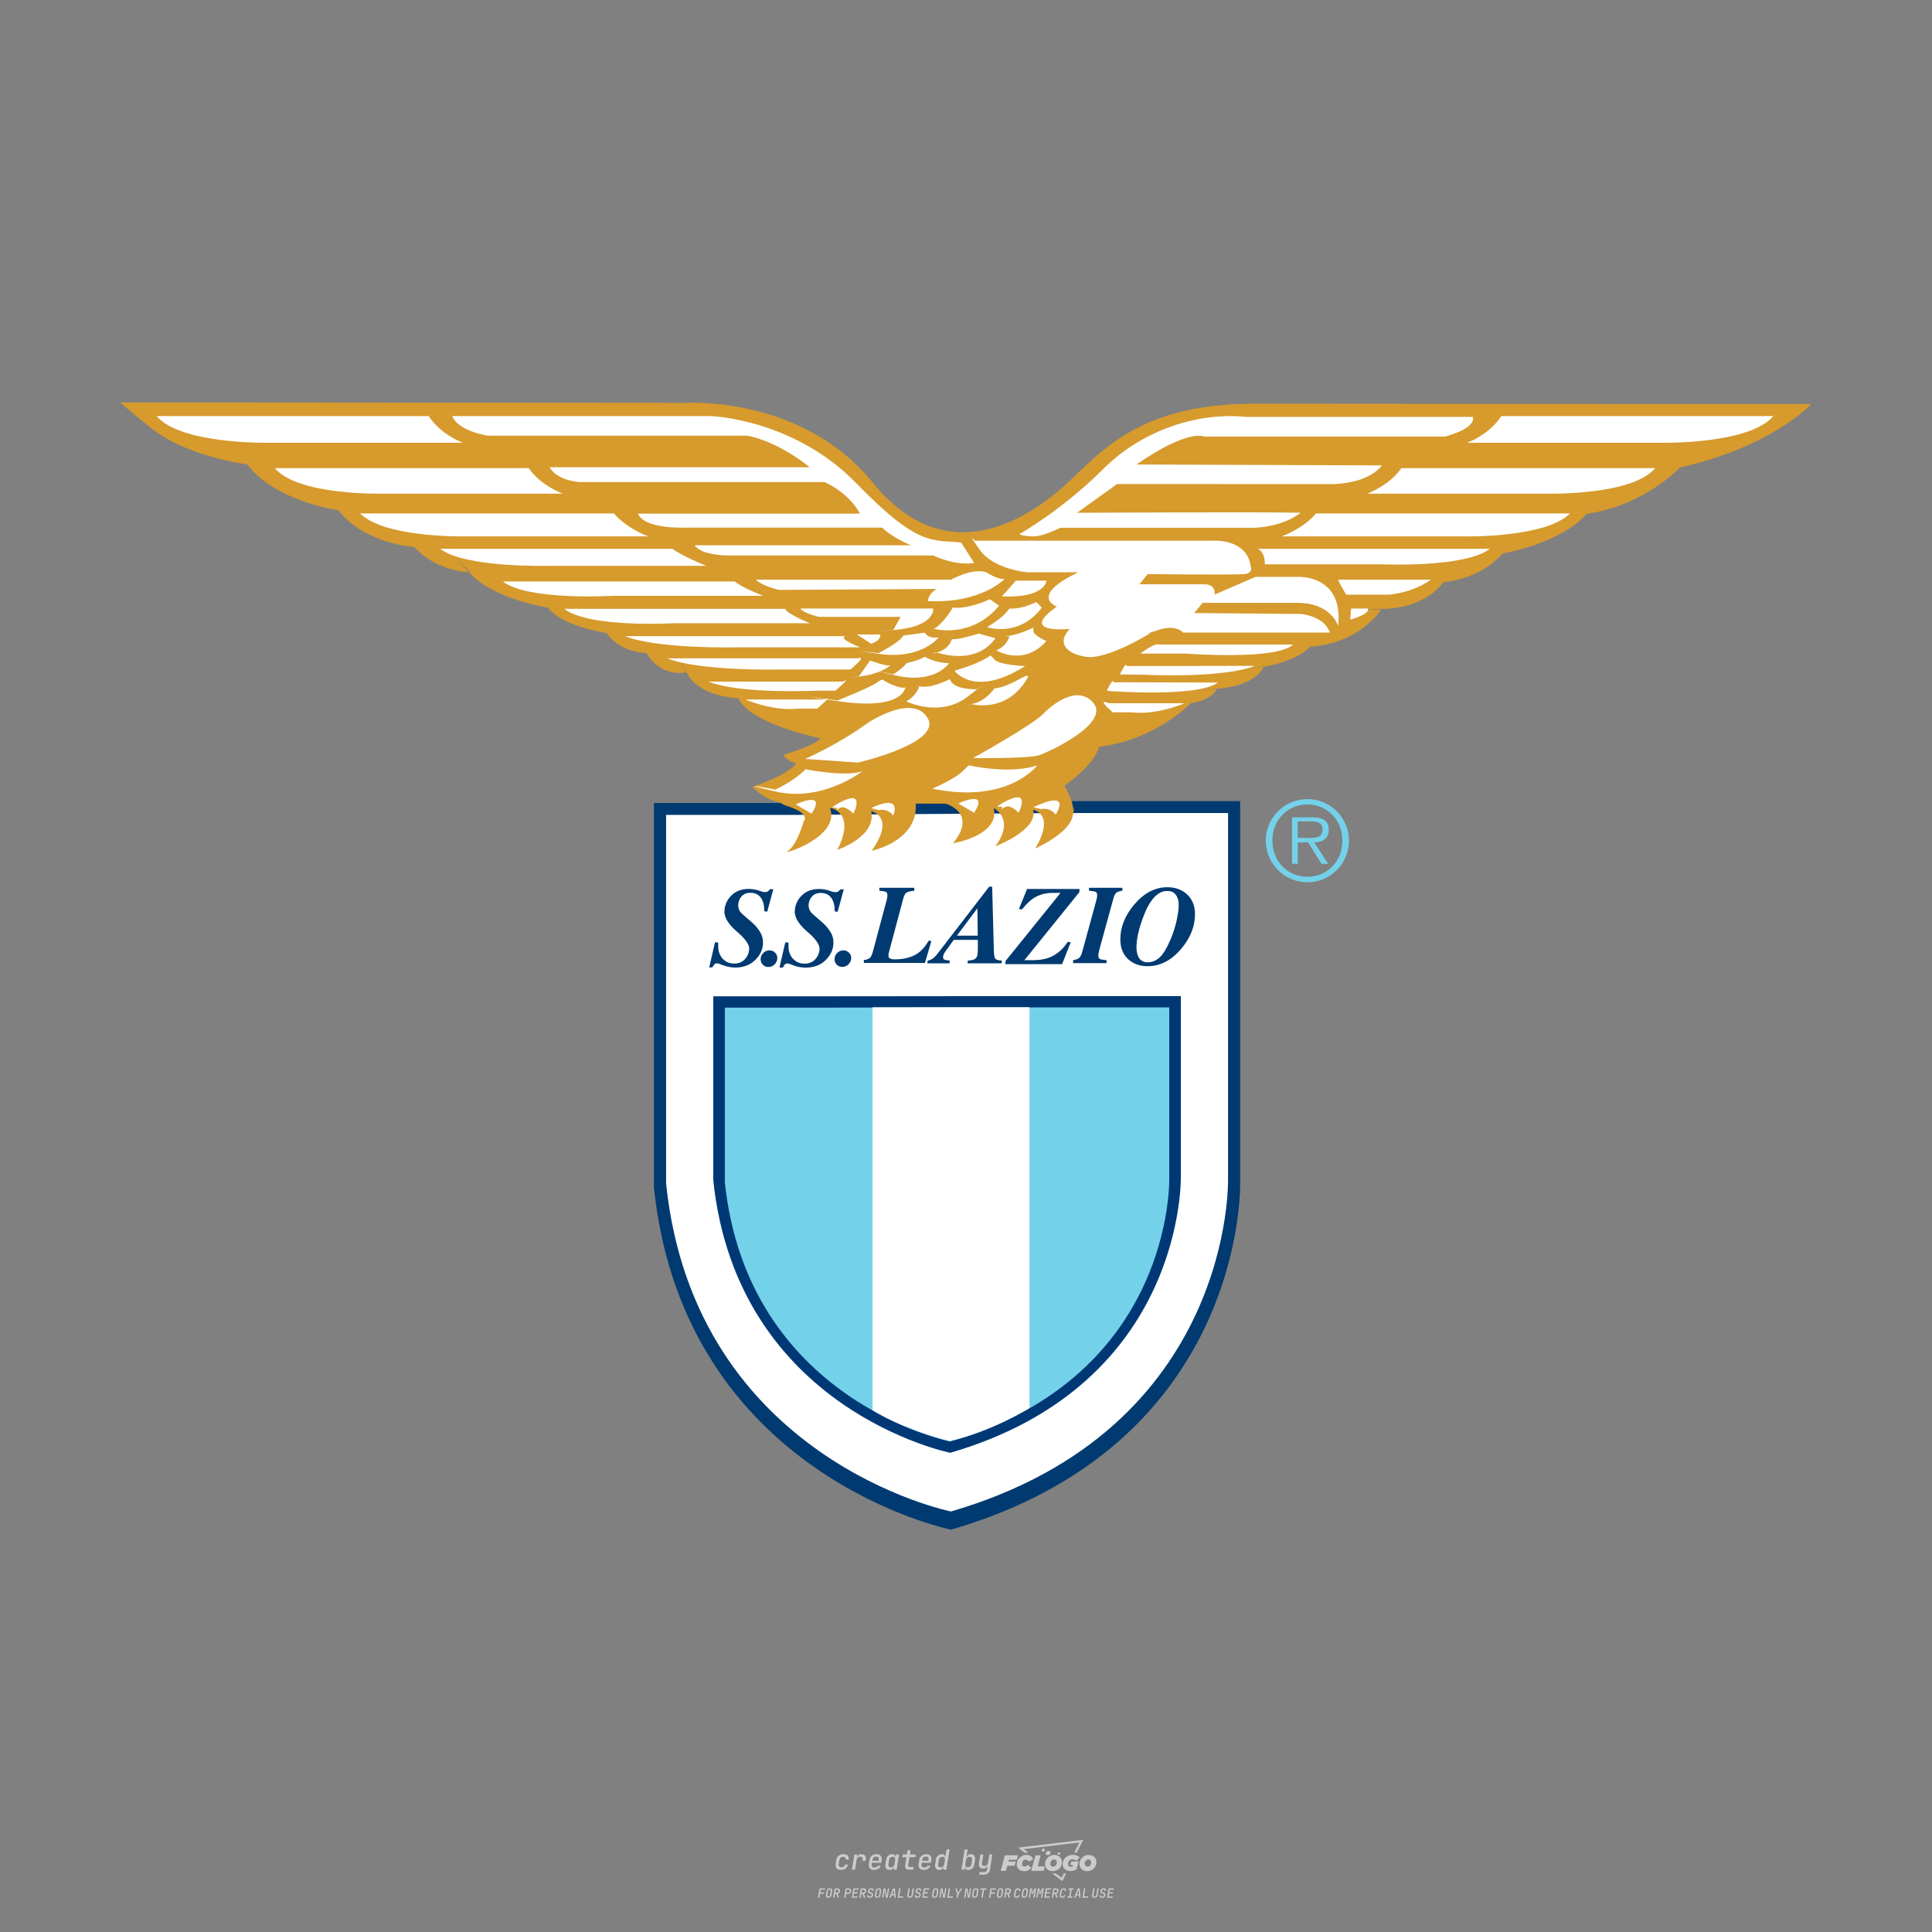 <?xml version="1.0" encoding="UTF-8"?>
<svg data-name="图层_1" xmlns="http://www.w3.org/2000/svg" version="1.1" viewBox="0 0 800 800">
  <rect x="0" y="0" width="800" height="800" fill="#808080" stroke="none"/>
  <!-- Created by @FCLOGO 2025-1-21 GMT+8 21:56:15 . https://fclogo.top/ -->
<!-- FOR PERSONAL USE ONLY NOT FOR COMMERCIAL USE -->
  <path d="M348.219,774.301c-.786,0-1.375-.217-1.768-.652-.393-.435-.528-1.03-.406-1.786l.252-1.648c.122-.755.45-1.35.984-1.785.534-.435,1.194-.652,1.98-.652.755,0,1.329.199,1.722.595.393.397.551.938.475,1.625h-1.236c.03-.359-.055-.637-.257-.836-.202-.198-.498-.297-.887-.297-.42,0-.763.117-1.03.349-.267.233-.435.563-.503.99l-.263,1.659c-.069.435-.006.769.189,1.002.195.233.502.349.921.349.389,0,.715-.099.979-.297.263-.198.436-.48.521-.847h1.236c-.137.687-.467,1.231-.99,1.631-.523.401-1.162.6-1.917.6ZM352.797,774.187l.996-6.294h1.19l-.195,1.19c.336-.87.973-1.304,1.911-1.304.671,0,1.169.208,1.493.624.324.416.429.986.315,1.71l-.069.423h-1.27l.057-.32c.069-.45.011-.795-.171-1.036-.183-.24-.477-.361-.881-.361-.405,0-.74.122-1.007.366-.267.245-.435.588-.503,1.03l-.63,3.971h-1.236ZM361.906,774.301c-.77,0-1.346-.223-1.728-.669s-.515-1.036-.401-1.768l.252-1.648c.084-.488.257-.915.521-1.282s.601-.651,1.013-.852c.412-.202.873-.304,1.385-.304.77,0,1.349.224,1.734.669.385.446.517,1.036.395,1.768l-.172,1.121h-3.845l-.092.526c-.153.954.217,1.431,1.11,1.431.717,0,1.175-.248,1.373-.744h1.225c-.168.534-.503.96-1.007,1.276-.504.317-1.091.475-1.763.475ZM361.231,770.216l-.046.286,2.655-.012.046-.286c.069-.466.013-.822-.166-1.07-.179-.248-.486-.372-.921-.372-.443,0-.795.126-1.059.378-.263.252-.433.611-.509,1.076ZM368.326,774.301c-.633,0-1.103-.212-1.408-.635s-.397-1.001-.274-1.734l.274-1.774c.115-.733.393-1.312.836-1.74.442-.427.98-.641,1.613-.641.465,0,.83.119,1.093.354.263.236.391.557.383.962h.023l.172-1.202h1.236l-.996,6.294h-1.225l.195-1.201h-.023c-.122.412-.351.734-.687.967s-.74.349-1.213.349ZM368.932,773.226c.389,0,.715-.119.978-.355.263-.236.429-.572.498-1.007l.252-1.648c.069-.427.01-.761-.177-1.002-.187-.24-.475-.36-.864-.36-.397,0-.725.118-.984.354-.26.236-.423.572-.492,1.007l-.252,1.648c-.069.443-.013.78.166,1.013.179.233.471.349.876.349ZM376.348,774.187c-.572,0-.994-.157-1.264-.469-.271-.312-.361-.751-.269-1.316l.538-3.387h-1.739l.171-1.122h1.74l.275-1.716h1.236l-.275,1.716h2.472l-.183,1.122h-2.461l-.538,3.387c-.076.442.099.664.526.664h1.717l-.172,1.121h-1.774ZM382.504,774.301c-.77,0-1.346-.223-1.728-.669s-.515-1.036-.401-1.768l.252-1.648c.084-.488.257-.915.521-1.282s.601-.651,1.013-.852c.412-.202.873-.304,1.385-.304.77,0,1.349.224,1.734.669.385.446.517,1.036.395,1.768l-.172,1.121h-3.845l-.092.526c-.153.954.217,1.431,1.11,1.431.717,0,1.175-.248,1.373-.744h1.225c-.168.534-.503.96-1.007,1.276-.504.317-1.091.475-1.763.475ZM381.829,770.216l-.046.286,2.655-.012.046-.286c.069-.466.013-.822-.166-1.07-.179-.248-.486-.372-.921-.372-.443,0-.795.126-1.059.378-.263.252-.433.611-.509,1.076ZM388.924,774.301c-.633,0-1.101-.212-1.402-.635-.301-.423-.395-1.001-.28-1.734l.274-1.774c.115-.733.393-1.312.836-1.74.442-.427.98-.641,1.613-.641.465,0,.83.119,1.093.354.263.236.391.557.383.962h.023l.206-1.465.298-1.796h1.236l-1.327,8.354h-1.225l.195-1.201h-.023c-.122.412-.351.734-.687.967s-.74.349-1.213.349ZM389.531,773.226c.389,0,.715-.119.978-.355.263-.236.429-.572.498-1.007l.252-1.648c.076-.427.019-.761-.172-1.002-.191-.24-.48-.36-.87-.36-.397,0-.725.118-.984.354-.26.236-.423.572-.492,1.007l-.252,1.648c-.076.443-.023.78.16,1.013s.477.349.881.349ZM401.017,774.301c-.473,0-.839-.116-1.099-.349-.26-.233-.385-.555-.378-.967h-.011l-.195,1.201h-1.224l1.327-8.354h1.236l-.286,1.796-.274,1.465h.046c.122-.412.353-.735.692-.967.34-.232.742-.349,1.208-.349.633,0,1.1.214,1.402.641.301.428.395,1.007.281,1.74l-.275,1.774c-.115.733-.395,1.31-.841,1.734-.446.423-.982.635-1.608.635ZM400.766,773.226c.397,0,.723-.116.979-.349.256-.233.422-.571.498-1.013l.252-1.648c.069-.435.011-.77-.171-1.007-.183-.236-.473-.354-.87-.354-.389,0-.715.12-.979.36s-.429.574-.498,1.002l-.252,1.648c-.069.435-.011.771.172,1.007.183.236.473.355.87.355ZM405.469,776.247l.172-1.064h1.934c.641,0,1.007-.302,1.099-.905l.103-.675.206-1.19h-.035c-.122.42-.347.744-.675.973-.328.229-.729.343-1.201.343-.626,0-1.093-.201-1.402-.601s-.41-.944-.303-1.631l.584-3.605h1.236l-.561,3.479c-.061.412,0,.732.183.961s.465.343.847.343c.389,0,.717-.122.984-.366.267-.244.431-.584.492-1.018l.538-3.399h1.236l-1.007,6.409c-.099.603-.37,1.078-.812,1.425-.443.347-1.0.521-1.671.521h-1.946ZM417.787,770.085h3.221l.537-1.855h-5.466l-1.708,6.442h2.147l.586-2.099h3.026l.439-1.708h-3.026l.244-.781ZM424.229,772.916c-.586,0-1.025-.39-1.025-1.123,0-.878.634-1.757,1.611-1.757.488,0,.878.244,1.025.781l1.952-.83c-.293-1.171-1.269-1.903-2.635-1.903-2.782,0-4.148,2.147-4.148,3.904s1.269,2.83,3.075,2.83c1.367,0,2.342-.586,2.977-1.415l-1.513-1.171c-.39.439-.83.683-1.318.683ZM430.915,768.231h-2.147l-1.757,6.442h5.124l.488-1.855h-2.928l1.22-4.587ZM439.748,771.013c0-1.659-1.318-2.928-3.221-2.928-2.196,0-3.807,1.806-3.807,3.807,0,1.659,1.318,2.928,3.221,2.928,2.196,0,3.807-1.806,3.807-3.807ZM434.917,771.696c0-.83.586-1.708,1.513-1.708.781,0,1.171.537,1.171,1.22,0,.83-.586,1.708-1.513,1.708-.781,0-1.171-.537-1.171-1.22ZM443.213,772.233h1.074l-.195.683c-.146.049-.342.098-.586.098-.683,0-1.269-.39-1.269-1.22,0-1.025.732-1.903,1.952-1.903.586,0,1.123.244,1.513.586l1.367-1.367c-.439-.537-1.513-1.074-2.733-1.074-2.587,0-4.295,1.757-4.295,3.855,0,2.05,1.611,2.879,3.221,2.879.927,0,1.855-.293,2.489-.683l.927-3.319h-3.123l-.342,1.464ZM450.777,768.084c-2.196,0-3.807,1.806-3.807,3.807,0,1.659,1.318,2.928,3.221,2.928,2.196,0,3.807-1.806,3.807-3.807,0-1.659-1.318-2.928-3.221-2.928ZM450.338,772.916c-.781,0-1.171-.537-1.171-1.22,0-.83.586-1.708,1.513-1.708.781,0,1.171.537,1.171,1.22,0,.83-.586,1.708-1.513,1.708ZM437.942,767.499c-.049.293.098.488.439.488s.537-.195.634-.488c.049-.244-.098-.488-.439-.488s-.586.244-.634.488ZM432.135,765.498c-.439,0-.732.244-.781.586s.098.586.537.586.732-.244.781-.586c.098-.342-.098-.586-.537-.586ZM433.013,767.303c-.098.537.146.878.83.878.634,0,1.074-.39,1.171-.878s-.146-.878-.83-.878c-.683,0-1.074.39-1.171.878ZM439.602,777.552l-2.44-1.806h-1.513l4.246,3.172,1.611-3.172h-.976l-.927,1.806ZM425.839,767.157l-2.001-1.464,23.132-2.782-2.147,4.246h1.025l2.684-5.319-26.988,3.221,2.782,2.099h1.513ZM338.719,785.785l.609-3.832h2.32l-.084.519h-1.764l-.184,1.145h1.627l-.084.525h-1.617l-.257,1.643h-.567ZM342.97,785.838c-.357,0-.623-.101-.798-.302-.175-.201-.234-.473-.178-.816l.268-1.701c.056-.343.203-.615.441-.816.238-.201.535-.302.892-.302s.623.1.798.299c.175.199.236.471.184.814l-.268,1.706c-.056.343-.204.615-.444.816-.24.201-.538.302-.895.302ZM343.049,785.334c.193,0,.348-.052.467-.158.119-.105.194-.257.226-.457l.268-1.701c.032-.199.005-.352-.079-.457-.084-.105-.222-.158-.415-.158s-.347.052-.465.158c-.117.105-.192.257-.223.457l-.268,1.701c-.032.2-.005.352.079.457s.22.158.409.158ZM344.996,785.785l.609-3.832h1.202c.238,0,.439.046.604.139.165.093.283.223.357.391s.091.366.052.593c-.038.259-.14.484-.304.675-.165.191-.366.321-.604.391l.535,1.643h-.619l-.478-1.575h-.541l-.247,1.575h-.567ZM345.888,783.707h.635c.189,0,.349-.056.48-.168.131-.112.211-.262.239-.451.032-.193,0-.345-.094-.459-.095-.114-.236-.171-.425-.171h-.635l-.2,1.249ZM349.545,785.785l.609-3.832h1.254c.371,0,.651.105.84.315.189.21.255.49.199.84-.038.234-.122.438-.249.611s-.29.307-.488.402c-.198.095-.419.142-.664.142h-.693l-.241,1.522h-.567ZM350.432,783.754h.693c.192,0,.357-.059.493-.176.136-.117.22-.274.252-.47s-.002-.352-.1-.47-.245-.176-.441-.176h-.688l-.21,1.291ZM352.747,785.785l.609-3.832h2.252l-.079.504h-1.695l-.173,1.087h1.512l-.079.499h-1.512l-.194,1.239h1.69l-.079.504h-2.252ZM355.843,785.785l.609-3.832h1.202c.238,0,.439.046.604.139.165.093.283.223.357.391s.091.366.052.593c-.038.259-.14.484-.304.675-.165.191-.366.321-.604.391l.535,1.643h-.619l-.478-1.575h-.541l-.247,1.575h-.567ZM356.736,783.707h.635c.189,0,.349-.056.48-.168.131-.112.211-.262.239-.451.032-.193,0-.345-.094-.459-.095-.114-.236-.171-.425-.171h-.635l-.2,1.249ZM360.132,785.838c-.385,0-.674-.095-.866-.286-.192-.191-.264-.451-.215-.779h.567c-.028.175.011.312.116.412.105.1.266.149.483.149.203,0,.37-.049.501-.147.131-.098.211-.233.239-.404.021-.15.001-.279-.06-.386-.061-.107-.158-.181-.291-.223l-.457-.136c-.266-.08-.462-.217-.588-.409-.126-.192-.17-.42-.131-.682.035-.21.112-.394.231-.551s.273-.28.462-.367.402-.131.64-.131c.35,0,.616.095.798.286.182.191.248.444.2.759h-.567c.028-.168-.003-.3-.092-.396-.089-.096-.23-.144-.422-.144-.189,0-.343.045-.462.134-.119.089-.189.214-.21.375-.025.151-.007.279.052.386s.158.181.294.223l.467.147c.262.081.456.217.58.409.124.193.165.422.123.688-.035.217-.116.406-.241.567-.126.161-.288.286-.485.375-.198.089-.419.134-.664.134ZM363.265,785.838c-.357,0-.623-.101-.798-.302-.175-.201-.234-.473-.178-.816l.268-1.701c.056-.343.203-.615.441-.816.238-.201.535-.302.892-.302s.623.1.798.299c.175.199.236.471.184.814l-.268,1.706c-.056.343-.204.615-.444.816-.24.201-.538.302-.895.302ZM363.344,785.334c.193,0,.348-.052.467-.158.119-.105.194-.257.226-.457l.268-1.701c.032-.199.005-.352-.079-.457-.084-.105-.222-.158-.415-.158s-.347.052-.465.158c-.117.105-.192.257-.223.457l-.268,1.701c-.032.2-.005.352.079.457s.22.158.409.158ZM365.275,785.785l.609-3.832h.709l.619,3.186c.007-.098.017-.217.029-.357.012-.14.027-.285.045-.435.018-.151.037-.289.058-.415l.315-1.979h.525l-.609,3.832h-.709l-.614-3.186c-.007.095-.017.209-.029.344s-.027.276-.045.423c-.018.147-.037.283-.058.409l-.315,2.01h-.53ZM368.225,785.785l1.585-3.832h.745l.373,3.832h-.562l-.073-.971h-1.087l-.388.971h-.593ZM369.385,784.342h.871l-.089-1.102c-.018-.196-.03-.365-.037-.509-.007-.143-.011-.243-.011-.299-.018.056-.052.156-.102.299s-.115.311-.192.504l-.441,1.107ZM371.721,785.785l.609-3.832h.567l-.525,3.312h1.674l-.079.52h-2.247ZM376.678,785.838c-.367,0-.634-.101-.8-.302-.166-.201-.221-.475-.165-.821l.436-2.761h.567l-.436,2.755c-.032.196-.008.35.071.462.079.112.214.168.407.168.193,0,.347-.056.465-.168.117-.112.192-.266.223-.462l.435-2.755h.567l-.436,2.761c-.056.35-.2.625-.433.824-.233.199-.533.299-.9.299ZM379.844,785.838c-.385,0-.674-.095-.866-.286-.192-.191-.264-.451-.215-.779h.567c-.028.175.011.312.116.412.105.1.266.149.483.149.203,0,.37-.049.501-.147.131-.098.211-.233.239-.404.021-.15.001-.279-.06-.386-.061-.107-.158-.181-.291-.223l-.457-.136c-.266-.08-.462-.217-.588-.409-.126-.192-.17-.42-.131-.682.035-.21.112-.394.231-.551s.273-.28.462-.367.402-.131.64-.131c.35,0,.616.095.798.286.182.191.248.444.2.759h-.567c.028-.168-.003-.3-.092-.396-.089-.096-.23-.144-.422-.144-.189,0-.343.045-.462.134-.119.089-.189.214-.21.375-.025.151-.007.279.052.386s.158.181.294.223l.467.147c.262.081.456.217.58.409.124.193.165.422.123.688-.035.217-.116.406-.241.567-.126.161-.288.286-.485.375-.198.089-.419.134-.664.134ZM381.906,785.785l.609-3.832h2.252l-.079.504h-1.695l-.173,1.087h1.512l-.079.499h-1.512l-.194,1.239h1.69l-.079.504h-2.252ZM386.943,785.838c-.357,0-.623-.101-.798-.302-.175-.201-.234-.473-.178-.816l.268-1.701c.056-.343.203-.615.441-.816.238-.201.535-.302.892-.302s.623.1.798.299c.175.199.236.471.184.814l-.268,1.706c-.056.343-.204.615-.444.816-.24.201-.538.302-.895.302ZM387.021,785.334c.193,0,.348-.052.467-.158.119-.105.194-.257.226-.457l.268-1.701c.032-.199.005-.352-.079-.457-.084-.105-.222-.158-.415-.158s-.347.052-.465.158c-.117.105-.192.257-.223.457l-.268,1.701c-.032.2-.005.352.079.457s.22.158.409.158ZM388.953,785.785l.609-3.832h.709l.619,3.186c.007-.098.017-.217.029-.357.012-.14.027-.285.045-.435.018-.151.037-.289.058-.415l.315-1.979h.525l-.609,3.832h-.709l-.614-3.186c-.007.095-.017.209-.029.344s-.027.276-.045.423c-.018.147-.037.283-.058.409l-.315,2.01h-.53ZM392.249,785.785l.609-3.832h.567l-.525,3.312h1.674l-.079.52h-2.247ZM396.117,785.785l.22-1.412-.751-2.42h.577l.446,1.449c.028.095.05.184.066.268.016.084.025.147.029.189.018-.042.046-.105.087-.189.04-.084.088-.173.144-.268l.898-1.449h.598l-1.528,2.42-.22,1.412h-.567ZM399.217,785.785l.609-3.832h.709l.619,3.186c.007-.098.017-.217.029-.357.012-.14.027-.285.044-.435.018-.151.037-.289.058-.415l.315-1.979h.525l-.609,3.832h-.709l-.614-3.186c-.007.095-.017.209-.029.344s-.027.276-.045.423c-.018.147-.037.283-.058.409l-.315,2.01h-.53ZM403.505,785.838c-.357,0-.623-.101-.798-.302-.175-.201-.234-.473-.178-.816l.268-1.701c.056-.343.203-.615.441-.816.238-.201.535-.302.892-.302.357,0,.623.1.798.299.175.199.236.471.184.814l-.268,1.706c-.056.343-.204.615-.444.816-.239.201-.538.302-.895.302ZM403.584,785.334c.193,0,.348-.052.467-.158.119-.105.194-.257.226-.457l.268-1.701c.032-.199.005-.352-.079-.457-.084-.105-.222-.158-.415-.158-.193,0-.347.052-.465.158-.117.105-.191.257-.223.457l-.268,1.701c-.032.2-.005.352.079.457.084.105.22.158.409.158ZM406.381,785.785l.525-3.312h-1.023l.084-.519h2.619l-.084.519h-1.029l-.525,3.312h-.567ZM409.518,785.785l.609-3.832h2.32l-.084.519h-1.764l-.184,1.145h1.627l-.084.525h-1.617l-.257,1.643h-.567ZM413.769,785.838c-.357,0-.623-.101-.798-.302-.175-.201-.234-.473-.178-.816l.268-1.701c.056-.343.203-.615.441-.816.238-.201.535-.302.892-.302.357,0,.623.1.798.299.175.199.236.471.184.814l-.268,1.706c-.056.343-.204.615-.444.816-.239.201-.538.302-.895.302ZM413.848,785.334c.193,0,.348-.052.467-.158.119-.105.194-.257.226-.457l.268-1.701c.032-.199.005-.352-.079-.457-.084-.105-.222-.158-.415-.158-.193,0-.347.052-.465.158-.117.105-.191.257-.223.457l-.268,1.701c-.032.2-.005.352.079.457.084.105.22.158.409.158ZM415.795,785.785l.609-3.832h1.202c.238,0,.439.046.604.139.164.093.283.223.357.391s.091.366.053.593c-.039.259-.14.484-.304.675-.165.191-.366.321-.604.391l.535,1.643h-.619l-.478-1.575h-.541l-.247,1.575h-.567ZM416.688,783.707h.635c.189,0,.349-.056.48-.168.131-.112.211-.262.239-.451.032-.193,0-.345-.095-.459-.094-.114-.236-.171-.425-.171h-.635l-.199,1.249ZM420.905,785.838c-.36,0-.631-.101-.811-.302-.18-.201-.242-.473-.186-.816l.268-1.701c.056-.346.206-.619.449-.819s.545-.299.906-.299c.357,0,.625.101.806.302.18.201.242.473.186.816h-.567c.031-.199.003-.352-.087-.457-.089-.105-.228-.158-.417-.158-.193,0-.351.052-.475.158-.124.105-.202.255-.234.451l-.268,1.706c-.032.2-.003.352.087.457.089.105.23.158.423.158s.35-.052.472-.158.199-.257.231-.457h.567c-.035.228-.115.425-.239.593s-.281.298-.47.388c-.189.091-.402.136-.64.136ZM424.034,785.838c-.357,0-.623-.101-.798-.302-.175-.201-.234-.473-.178-.816l.268-1.701c.056-.343.203-.615.441-.816.238-.201.535-.302.892-.302.357,0,.623.1.798.299.175.199.236.471.184.814l-.268,1.706c-.056.343-.204.615-.444.816-.239.201-.538.302-.895.302ZM424.112,785.334c.193,0,.348-.052.467-.158.119-.105.194-.257.226-.457l.268-1.701c.032-.199.005-.352-.079-.457-.084-.105-.222-.158-.415-.158-.193,0-.347.052-.465.158-.117.105-.191.257-.223.457l-.268,1.701c-.032.2-.005.352.079.457.084.105.22.158.409.158ZM425.965,785.785l.609-3.832h.687l.184,1.228c.021.119.037.23.047.333.011.103.019.183.026.239.018-.056.047-.136.089-.241.042-.105.091-.217.147-.336l.567-1.223h.709l-.609,3.832h-.535l.204-1.291c.025-.168.058-.352.1-.554.042-.201.087-.404.136-.609s.096-.4.142-.585c.045-.185.087-.348.126-.488l-.855,1.863h-.551l-.283-1.863c-.004.136-.011.295-.021.475s-.024.372-.039.575c-.016.203-.035.407-.058.611-.023.205-.048.396-.076.575l-.205,1.291h-.54ZM429.115,785.785l.609-3.832h.687l.184,1.228c.021.119.037.23.047.333.011.103.019.183.026.239.018-.056.047-.136.089-.241.042-.105.091-.217.147-.336l.567-1.223h.709l-.609,3.832h-.535l.204-1.291c.025-.168.058-.352.1-.554.042-.201.087-.404.136-.609s.096-.4.142-.585c.045-.185.087-.348.126-.488l-.855,1.863h-.551l-.283-1.863c-.004.136-.011.295-.021.475s-.024.372-.039.575c-.016.203-.035.407-.058.611-.023.205-.048.396-.076.575l-.205,1.291h-.54ZM432.411,785.785l.609-3.832h2.252l-.079.504h-1.696l-.173,1.087h1.512l-.079.499h-1.512l-.194,1.239h1.69l-.079.504h-2.252ZM435.507,785.785l.609-3.832h1.202c.238,0,.439.046.604.139.164.093.283.223.357.391s.091.366.053.593c-.039.259-.14.484-.304.675-.165.191-.366.321-.604.391l.535,1.643h-.619l-.478-1.575h-.541l-.247,1.575h-.567ZM436.4,783.707h.635c.189,0,.349-.056.48-.168.131-.112.211-.262.239-.451.032-.193,0-.345-.095-.459-.094-.114-.236-.171-.425-.171h-.635l-.199,1.249ZM439.801,785.838c-.36,0-.631-.101-.811-.302-.18-.201-.242-.473-.186-.816l.268-1.701c.056-.346.206-.619.449-.819s.545-.299.906-.299c.357,0,.625.101.806.302.18.201.242.473.186.816h-.567c.031-.199.003-.352-.087-.457-.089-.105-.228-.158-.417-.158-.193,0-.351.052-.475.158-.124.105-.202.255-.234.451l-.268,1.706c-.032.2-.003.352.087.457.089.105.23.158.423.158s.35-.052.472-.158.199-.257.231-.457h.567c-.035.228-.115.425-.239.593s-.281.298-.47.388c-.189.091-.402.136-.64.136ZM441.879,785.785l.079-.504h.777l.446-2.824h-.777l.084-.504h2.126l-.084.504h-.777l-.446,2.824h.777l-.079.504h-2.126ZM444.74,785.785l1.585-3.832h.745l.373,3.832h-.562l-.073-.971h-1.087l-.388.971h-.593ZM445.9,784.342h.871l-.089-1.102c-.017-.196-.03-.365-.037-.509-.007-.143-.01-.243-.01-.299-.018.056-.052.156-.102.299s-.115.311-.192.504l-.441,1.107ZM448.235,785.785l.609-3.832h.567l-.525,3.312h1.674l-.079.52h-2.247ZM453.193,785.838c-.368,0-.634-.101-.8-.302-.166-.201-.221-.475-.165-.821l.436-2.761h.567l-.436,2.755c-.032.196-.008.35.071.462.079.112.214.168.407.168s.347-.056.465-.168c.117-.112.192-.266.223-.462l.436-2.755h.567l-.436,2.761c-.056.35-.2.625-.433.824-.233.199-.533.299-.9.299ZM456.358,785.838c-.385,0-.674-.095-.866-.286-.193-.191-.264-.451-.215-.779h.567c-.028.175.011.312.115.412.105.1.266.149.483.149.203,0,.37-.049.501-.147s.211-.233.239-.404c.021-.15.001-.279-.06-.386s-.158-.181-.291-.223l-.457-.136c-.266-.08-.462-.217-.588-.409-.126-.192-.17-.42-.131-.682.035-.21.112-.394.231-.551s.273-.28.462-.367c.189-.087.402-.131.64-.131.35,0,.616.095.798.286.182.191.248.444.199.759h-.567c.028-.168-.003-.3-.092-.396-.089-.096-.23-.144-.423-.144-.189,0-.343.045-.462.134-.119.089-.189.214-.21.375-.025.151-.007.279.052.386s.158.181.294.223l.467.147c.262.081.456.217.58.409.124.193.165.422.124.688-.035.217-.116.406-.241.567-.126.161-.288.286-.485.375-.198.089-.419.134-.664.134ZM458.421,785.785l.609-3.832h2.252l-.079.504h-1.696l-.173,1.087h1.512l-.079.499h-1.512l-.194,1.239h1.69l-.079.504h-2.252Z" style="fill: #ccc;"/>
  <g id="g7034">
    <g id="g6932">
      <path id="path6902" d="M441.137,331.744h72.388v157.934s2.843,108.054-119.689,143.72c0,0-110.662-22.244-123.059-141.669v-159.223h56.357l114.003-.762Z" style="fill: #003a70; fill-rule: evenodd;"/>
      <path id="path6904" d="M439.114,336.667h69.398v151.428s2.725,103.57-114.736,137.771c0,0-106.09-21.306-117.96-135.778v-152.659h54.042l109.255-.762Z" style="fill: #fff; fill-rule: evenodd;"/>
      <path id="path6906" d="M431.231,412.455h57.734v74.468s2.286,86.191-95.481,114.648c0,0-88.243-17.731-98.148-112.977v-76.051h44.956l90.939-.088Z" style="fill: #003876; fill-rule: evenodd;"/>
      <path id="path6908" d="M429.296,417.144h54.862v70.805s2.169,81.912-90.734,108.933c0,0-83.876-16.851-93.283-107.38v-72.27h42.7l86.455-.088Z" style="fill: #74d1ea; fill-rule: evenodd;"/>
      <path id="path6910" d="M357.7,397.538c1.084-.117,1.876-.41,2.403-.821.527-.41.938-1.26,1.29-2.52l5.598-20.866c.176-.586.293-1.084.352-1.495.088-.381.117-.762.117-1.055,0-.791-.205-1.29-.645-1.465-.44-.205-1.319-.381-2.696-.498v-1.202h14.477v1.202c-1.583.176-2.667.44-3.194.762-.557.322-1.026,1.202-1.407,2.579l-5.92,22.215c-.059.234-.117.469-.146.674-.029.234-.029.469-.029.762,0,.498.205.879.674,1.114.44.205,1.055.322,1.876.322,3.107,0,5.832-.527,8.089-1.641,2.286-1.084,4.308-3.136,6.037-6.125l1.084.205-2.667,9.056h-25.292v-1.202Z" style="fill: #003a70; fill-rule: evenodd;"/>
      <path id="path6912" d="M416.402,397.889l22.742-28.164h-3.605c-2.96.088-5.51.821-7.649,2.257-1.407.908-2.989,2.462-4.718,4.601l-1.26-.176,3.37-8.294h21.746l-.117,1.348-22.742,28.134h3.282c2.608,0,4.806-.322,6.594-.938,3.282-1.143,5.979-3.4,8.089-6.682l1.231.234-3.575,9.027h-23.592l.205-1.348Z" style="fill: #003a70; fill-rule: evenodd;"/>
      <path id="path6914" d="M444.331,397.538c1.114-.117,1.934-.41,2.462-.821.527-.41.967-1.26,1.319-2.52l5.715-20.866c.146-.586.264-1.084.352-1.495.088-.381.146-.762.146-1.055,0-.791-.234-1.29-.645-1.465-.44-.205-1.348-.381-2.755-.498v-1.202h13.833v1.202c-1.143.146-1.964.44-2.491.821-.498.381-.908,1.231-1.26,2.52l-5.744,20.896-.352,1.612c-.029.146-.059.322-.088.498-.029.146-.029.293-.029.44,0,.791.234,1.29.645,1.495.44.205,1.348.381,2.755.498v1.202h-13.833v-1.26h-.029Z" style="fill: #003a70; fill-rule: evenodd;"/>
      <path id="path6916" d="M361.334,417.085l64.944-.029v166.14-.176s-15.298,9.7-33.029,13.716c0,0-18.492-4.396-31.944-12.807v-166.843h.029Z" style="fill: #fff; fill-rule: evenodd;"/>
      <path id="path6918" d="M293.665,400.585l2.403-10.404,1.319.088c-.029,1.465.029,2.579.146,3.253.234,1.114.674,2.11,1.348,3.019.645.791,1.377,1.407,2.227,1.846.85.381,1.817.615,2.843.615,1.876,0,3.341-.586,4.455-1.758,1.114-1.202,1.7-2.579,1.817-4.162.146-1.934-1.612-4.396-5.158-7.385-3.575-3.107-5.275-5.979-5.099-8.616.176-2.491,1.172-4.601,2.96-6.36s4.191-2.638,7.18-2.638c.821,0,1.671.088,2.52.264.557.117,1.084.234,1.495.381l1.143.381c.264.088.498.146.762.205.264.059.498.088.733.088.527,0,.938-.117,1.26-.352.293-.234.557-.498.821-.85h1.377l-2.52,9.29-1.231-.146-.059-1.524c-.088-1.436-.469-2.667-1.084-3.693-.967-1.612-2.491-2.433-4.572-2.433-1.788-.029-3.136.645-4.044,1.934-.615.879-.938,1.817-1.026,2.813-.059,1.055.117,1.993.645,2.813.264.469.733.938,1.319,1.465l3.781,3.282c1.348,1.172,2.462,2.491,3.341,3.986.908,1.465,1.29,3.165,1.143,5.07-.176,2.462-1.29,4.66-3.37,6.623-2.051,1.964-4.777,2.96-8.118,2.96-.85,0-1.7-.088-2.579-.264-.821-.146-1.641-.352-2.462-.674l-1.143-.44c-.381-.146-.645-.264-.791-.293s-.322-.059-.498-.059c-.527,0-.908.117-1.143.381-.234.264-.498.674-.821,1.29h-1.319Z" style="fill: #003a70; fill-rule: evenodd;"/>
      <path id="path6920" d="M316.143,394.519c.733-.674,1.553-.996,2.491-.996s1.729.322,2.374,1.026c.645.674.908,1.465.85,2.403-.059.938-.469,1.788-1.202,2.462-.703.674-1.524.996-2.491.996-.938,0-1.7-.322-2.345-.996-.645-.674-.908-1.495-.85-2.462.088-.967.44-1.758,1.172-2.433" style="fill: #003a70; fill-rule: evenodd;"/>
      <path id="path6922" d="M322.767,400.585l2.403-10.375,1.319.088c-.029,1.495.029,2.579.146,3.253.205,1.114.674,2.139,1.348,3.019.645.791,1.407,1.407,2.257,1.846.85.41,1.817.615,2.843.615,1.876,0,3.341-.586,4.455-1.758,1.084-1.202,1.7-2.579,1.817-4.162.146-1.934-1.612-4.396-5.158-7.385-3.575-3.107-5.275-5.979-5.099-8.616.176-2.491,1.143-4.601,2.96-6.36,1.788-1.758,4.191-2.638,7.18-2.638.85,0,1.7.088,2.55.264.557.117,1.055.234,1.495.381l1.143.41c.264.088.498.146.762.176.264.059.498.088.733.088.527,0,.938-.117,1.26-.352.293-.234.557-.498.821-.821h1.377l-2.52,9.29-1.231-.146-.059-1.524c-.088-1.436-.469-2.667-1.084-3.693-.967-1.612-2.491-2.433-4.601-2.433-1.788,0-3.107.645-4.015,1.934-.615.85-.938,1.788-1.026,2.784-.059,1.055.117,1.993.645,2.813.264.469.733.938,1.319,1.465l3.781,3.282c1.319,1.143,2.433,2.491,3.341,3.986.908,1.495,1.29,3.165,1.143,5.07-.176,2.462-1.29,4.66-3.37,6.653-2.051,1.934-4.777,2.931-8.118,2.931-.85,0-1.7-.088-2.55-.234-.821-.146-1.641-.381-2.462-.674l-1.143-.44c-.381-.146-.645-.264-.791-.293s-.322-.059-.527-.059c-.498,0-.879.117-1.114.381-.234.264-.498.674-.821,1.29h-1.407v-.059Z" style="fill: #003a70; fill-rule: evenodd;"/>
      <path id="path6924" d="M346.74,394.519c.733-.674,1.553-.996,2.491-.996.967,0,1.729.322,2.374,1.026.645.674.908,1.465.85,2.403-.088.938-.469,1.788-1.202,2.433-.703.674-1.553.996-2.491.996s-1.7-.322-2.345-.996c-.645-.674-.908-1.495-.821-2.433.059-.967.44-1.758,1.143-2.433" style="fill: #003a70; fill-rule: evenodd;"/>
      <path id="path6926" d="M469.711,374.502c4.044-4.748,8.587-7.122,13.628-7.122,3.341,0,6.096.996,8.264,3.019,2.139,2.022,3.224,4.748,3.224,8.177,0,5.011-1.905,9.789-5.686,14.272-4.074,4.836-8.733,7.239-14.009,7.239-3.312,0-6.008-1.026-8.118-3.019-2.081-2.022-3.107-4.718-3.107-8.118,0-5.07,1.934-9.906,5.803-14.448M471.147,395.691c.733,1.846,2.11,2.784,4.044,2.784,1.817,0,3.487-.674,4.982-2.022,1.495-1.348,3.048-3.956,4.66-7.766,1.026-2.403,1.817-4.953,2.403-7.62.557-2.667.85-4.806.85-6.477,0-1.553-.381-2.872-1.143-3.986s-1.964-1.671-3.605-1.671c-3.869,0-7.122,3.429-9.759,10.287-2.022,5.217-2.989,9.554-2.989,13.041,0,1.319.205,2.462.557,3.429" style="fill: #003a70; fill-rule: evenodd;"/>
      <path id="path6928" d="M404.855,387.427l-.146-11.312-8.47,11.312h8.616ZM384.106,397.83c.908-.264,1.583-.527,2.022-.85.674-.44,1.465-1.26,2.374-2.462l21.101-27.372h1.231l.703,26.61c.059,1.788.264,2.872.645,3.282.381.41,1.29.645,2.696.733l-.146,1.114h-14.126l.176-1.114c1.348-.117,2.286-.322,2.872-.645.615-.352.996-1.026,1.143-2.051.059-.352.088-1.202.117-2.491v-3.4h-9.994l-3.4,4.718c-.234.322-.469.674-.645,1.055s-.322.733-.352,1.114c-.088.645.059,1.026.41,1.231.352.176,1.143.322,2.374.469l-.146,1.114h-9.144l.088-1.055Z" style="fill: #003a70; fill-rule: evenodd;"/>
      <path id="path6930" d="M541.395,365.329c9.495,0,17.174-7.737,17.174-17.262,0-9.466-7.678-17.174-17.174-17.174-9.554,0-17.262,7.737-17.262,17.174,0,9.525,7.708,17.262,17.262,17.262M541.395,363.043c-8.382,0-14.536-6.535-14.536-15.005,0-8.352,6.154-14.917,14.536-14.917,8.352,0,14.448,6.565,14.448,14.917.029,8.47-6.066,15.005-14.448,15.005M544.179,348.83c3.4-.088,6.037-1.495,6.037-5.275,0-3.194-1.729-5.099-6.799-5.099h-8.411v19.225h2.374v-8.851h4.308l5.51,8.851h2.813l-5.832-8.851ZM537.35,346.954v-6.829h5.48c2.374,0,4.806.352,4.806,3.37,0,3.898-4.015,3.458-6.711,3.458h-3.575Z" style="fill: #74d1ea; fill-rule: evenodd;"/>
    </g>
    <g id="g7032">
      <path id="path6934" d="M324.789,333.385l-2.462-1.407s-5.011-.352-10.785-6.154c0,0,14.302-4.66,18.17-9.642,0,0-4.425-1.377-5.246-3.605,0,0,13.774-4.103,15.152-6.887,0,0-28.926-5.803-33.879-16.558,0,0-15.679-.293-21.218-10.199-5.51-9.906-.527-.527-.527-.527,0,0-10.199,2.462-16.265-8.001,0,0-11.019,0-16.529-8.294,0,0-18.17-2.491-24.266-10.492,0,0-22.039-3.312-32.237-14.067-10.199-10.756,0-.557,0-.557,0,0-13.481,0-23.152-10.492,0,0-20.368-1.114-31.387-15.181,0,0-26.171-3.605-37.747-19.02,0,0-24.794-3.048-39.681-14.917-14.888-11.869-12.602-10.756-12.602-10.756l234.483.176s47.653-2.872,76.725,32.941c29.043,35.783,60.811,16.851,76.403,4.015,15.562-12.836,29.6-36.663,81.854-36.604,52.254.059,230.409.176,230.409.176,0,0-16.177,17.731-54.364,26.23,0,0-14.653,15.884-38.773,19.225,0,0-7.649,11.019-34.846,16.47,0,0-7.004,9.788-24.442,11.899,0,0-6.711,10.697-25.057,10.99s-.615.293-.615.293c0,0-8.557,13.774-28.721,15.269-20.163,1.524-.615,0-.615,0,0,0-4.279,5.48-18.317,8.235-14.067,2.725-.908,0-.908,0,0,0-2.433,7.649-18.346,9.173-15.884,1.495-1.231.293-1.231.293,0,0-1.846,4.572-10.697,5.803-8.88,1.202,0,0,0,0,0,0-14.653,15.269-37.894,17.994,0,0-1.29,6.77-14.448,16.236,0,0,3.458,5.041,3.751,10.287v-.176s1.202-4.396-.381,2.638-15.415,13.159-15.415,13.159c8.587-14.565-.879-16.002-.879-16.002,2.11,8.44-15.62,15.093-15.62,15.093,8.411-11.43-.703-15.826-.703-15.826,2.638,11.43-16.851,14.565-16.851,14.565,10.345-12.631-2.989-16.383-2.989-16.383l-12.455-.029c1.055,15.65-18.258,19.518-18.258,19.518,10.169-14.39-.176-16.353-.176-16.353,2.286,10.55-14.038,15.972-14.038,15.972,8.059-15.62-3.019-17.379-3.019-17.379,4.572,12.28-21.042,19.987-17.35,17.731,3.693-2.286,6.506-12.28,6.506-12.28,2.813-3.605-8.059-6.594-8.059-6.594" style="fill: #d69a2d; fill-rule: evenodd;"/>
      <path id="path6936" d="M177.552,172.286s3.869,6.916,14.097,11.049h-81.473s-35.637.527-45.279-11.049c0,0,112.655,0,112.655,0Z" style="fill: #fff; fill-rule: evenodd;"/>
      <path id="path6938" d="M218.933,193.827s3.839,6.447,14.067,10.58h-73.941s-35.637.996-45.308-10.58h105.182Z" style="fill: #fff; fill-rule: evenodd;"/>
      <path id="path6940" d="M254.277,212.612s3.869,5.363,14.097,9.495h-73.941s-34.816.996-45.308-9.495h105.153Z" style="fill: #fff; fill-rule: evenodd;"/>
      <path id="path6942" d="M278.367,227.236s3.869,2.931,14.067,7.063h-64.885s-35.08.938-45.279-7.063h96.097Z" style="fill: #fff; fill-rule: evenodd;"/>
      <path id="path6944" d="M304.333,240.776s1.436,1.817,11.664,5.949h-62.482s-35.08,2.051-45.279-5.949h96.097Z" style="fill: #fff; fill-rule: evenodd;"/>
      <path id="path6946" d="M325.082,252.088s.117,1.817,10.316,5.979h-56.474s-35.08,2.051-45.279-5.979h91.437Z" style="fill: #fff; fill-rule: evenodd;"/>
      <path id="path6948" d="M350.286,263.43s-4.308.498,5.92,4.63h-52.986s-31.182.615-44.4-4.63h91.466Z" style="fill: #fff; fill-rule: evenodd;"/>
      <path id="path6950" d="M355.356,272.603s4.191-1.7-3.165,4.63h-31.505s-31.212.615-44.4-4.63h79.07Z" style="fill: #fff; fill-rule: evenodd;"/>
      <path id="path6952" d="M349.084,282.245s4.191-2.608-3.165,3.751h-8.118s-31.212,1.495-44.429-3.751h55.712Z" style="fill: #fff; fill-rule: evenodd;"/>
      <path id="path6954" d="M341.552,289.659s4.191-2.608-3.136,3.751h-8.147s-8.44,1.495-21.658-3.751h32.941Z" style="fill: #fff; fill-rule: evenodd;"/>
      <path id="path6956" d="M621.637,172.286s-3.869,6.916-14.097,11.049h81.473s35.637.527,45.279-11.049c0,0-112.655,0-112.655,0Z" style="fill: #fff; fill-rule: evenodd;"/>
      <path id="path6958" d="M580.255,193.827s-3.869,6.447-14.097,10.58h73.97s35.608.996,45.279-10.58h-105.153Z" style="fill: #fff; fill-rule: evenodd;"/>
      <path id="path6960" d="M544.912,212.612s-3.869,5.363-14.097,9.495h73.97s34.816.996,45.308-9.495h-105.182Z" style="fill: #fff; fill-rule: evenodd;"/>
      <path id="path6962" d="M520.821,227.236s2.931.996,2.931,6.418h47.887s35.08,1.612,45.279-6.418h-96.097Z" style="fill: #fff; fill-rule: evenodd;"/>
      <path id="path6964" d="M466.399,275.797s.381-2.696-2.696,3.458l11.547.176s31.182,1.495,44.4-3.722l-53.25.088Z" style="fill: #fff; fill-rule: evenodd;"/>
      <path id="path6966" d="M459.101,291.183s-5.656-2.579,1.671,3.781h8.118s8.47,1.495,21.658-3.751l-31.446-.029Z" style="fill: #fff; fill-rule: evenodd;"/>
      <path id="path6968" d="M403.712,223.895h98.441s14.214-1.143,15.767,10.756c0,0,1.143,2.696-2.696,3.077s-39.974,0-39.974,0l-3.458,4.22h26.933s4.601-.381,4.25,4.25l16.91-7.327h16.91s19.606-1.524,17.32,20.368c0,0-2.696-9.613-16.91-9.613h-39.242l-3.458,4.22,44.224.381s9.642.762,11.928,7.708h-60.753s-3.077-3.839-11.137-.762-.762,0-.762,0c0,0-19.225,12.309-28.457,10.785-9.232-1.553-11.547-6.535-6.535-11.547,0,0-21.921,2.315-5.392-9.232,0,0-11.928-4.22,8.851-14.214h-21.13s-13.862-1.143-19.606-9.232c-5.744-8.089-2.022-3.839-2.022-3.839" style="fill: #fff; fill-rule: evenodd;"/>
      <path id="path6970" d="M479.733,266.888s-1.026-1.055-7.59,3.751h18.873s37.688,2.872,44.4-3.751h-55.683Z" style="fill: #fff; fill-rule: evenodd;"/>
      <path id="path6972" d="M554.231,240.043s-.938-.762,3.165,6.184h18.024s9.789-.821,17.027-6.184h-38.216Z" style="fill: #fff; fill-rule: evenodd;"/>
      <path id="path6974" d="M461.006,282.509s.381-2.696-2.696,3.458l1.553.205s36.135,2.696,44.4-3.546l-43.257-.117Z" style="fill: #fff; fill-rule: evenodd;"/>
      <path id="path6976" d="M559.477,251.971l-.381,4.601s8.47-2.286,7.297-4.601h-6.916Z" style="fill: #fff; fill-rule: evenodd;"/>
      <path id="path6978" d="M202.228,180.433s-12.309-1.671-15.005-8.147h107.292s34.23,1.231,59.991,27.753c25.761,26.523,31.534,23.445,43.462,24.588l5.392,8.47s-6.916,1.524-16.91-3.077h-84.99s-11.137,0-13.833-4.22h89.591s-7.708-3.077-11.928-7.327h-81.531s-16.91.762-19.606-5.773h91.935s-3.839-8.089-14.624-13.071h-101.167s-9.613-.381-12.69-6.154h107.673s-12.309-10.375-25.761-13.071h-107.292v.029Z" style="fill: #fff; fill-rule: evenodd;"/>
      <path id="path6980" d="M322.591,244.263s-6.916-1.524-9.583-4.22h80.74s8.851-5.011,14.624-3.077c0,0,5.392,3.458,7.708,2.667,0,0-9.613,10.375-31.915,9.261,0,0,.381-3.458,3.839-5.011l-65.413.381Z" style="fill: #fff; fill-rule: evenodd;"/>
      <path id="path6982" d="M420.651,240.424h12.69s-.41,7.327-18.463,6.535l5.773-6.535Z" style="fill: #fff; fill-rule: evenodd;"/>
      <path id="path6984" d="M429.091,249.275s-5.773,3.077-11.137,2.696c0,0-1.905,3.458-9.232,7.708,0,0,13.071,4.601,22.683-8.089l-2.315-2.315Z" style="fill: #fff; fill-rule: evenodd;"/>
      <path id="path6986" d="M409.866,248.132s-8.851,4.22-15.386,3.458c0,0-3.077,5.773-7.678,8.821,0,0,15.386,4.22,26.933-9.613l-3.869-2.667Z" style="fill: #fff; fill-rule: evenodd;"/>
      <path id="path6988" d="M427.567,260.03s-4.63,2.315-8.851,3.077c-4.22.762-.762.41-.762.41,0,0-.762,3.839-5.392,5.773,0,0,11.137,6.916,20.749-3.839,0,0-5.392-2.315-5.392-4.22.029-1.964-.352-1.202-.352-1.202" style="fill: #fff; fill-rule: evenodd;"/>
      <path id="path6990" d="M405.265,262.346s-8.47,2.696-11.137,2.315c0,0-.762,3.839-5.773,5.392-5.011,1.524-.762,0-.762,0,0,0,16.148,6.154,24.588-5.773l-6.916-1.934Z" style="fill: #fff; fill-rule: evenodd;"/>
      <path id="path6992" d="M409.866,271.577s-3.839,3.077-14.624,6.154c0,0,8.089,11.518,29.219-1.934,0,0-10.756-.381-12.69-2.696-1.905-2.286-1.905-1.524-1.905-1.524" style="fill: #fff; fill-rule: evenodd;"/>
      <path id="path6994" d="M411.8,285.029s-3.458,4.982-8.089,6.154c-4.601,1.143-1.143.41-1.143.41,0,0,13.335,3.634,21.921-9.232,4.601-6.946-5.363,2.286-12.69,2.667" style="fill: #fff; fill-rule: evenodd;"/>
      <path id="path6996" d="M404.503,285.41s-9.994.381-11.137-4.22c0,0-7.327,3.839-11.928,3.077-4.63-.762-.762,0-.762,0,0,0-1.143,3.839-5.392,6.154,0,0,13.833,6.916,25.38-1.934,11.518-8.821,3.839-3.077,3.839-3.077" style="fill: #fff; fill-rule: evenodd;"/>
      <path id="path6998" d="M382.963,271.958s3.458,2.315,9.994,2.696c0,0-5.773,8.851-22.302,4.982-16.558-3.839-.762-.381-.762-.381,0,0,4.22-2.696,5.392-4.601,0,0,4.601-1.143,6.154-1.934l1.524-.762Z" style="fill: #fff; fill-rule: evenodd;"/>
      <path id="path7000" d="M382.963,261.965s1.143,2.696,5.773,1.905c0,0-6.916,9.232-24.207,6.946-17.32-2.315-.762-.381-.762-.381,0,0,8.47-4.22,10.375-7.297l8.821-1.172Z" style="fill: #fff; fill-rule: evenodd;"/>
      <path id="path7002" d="M360.279,273.511s7.327,2.696,8.47,1.905c0,0-3.458,3.458-12.309,4.63-8.851,1.143-.762,0-.762,0l4.601-6.535Z" style="fill: #fff; fill-rule: evenodd;"/>
      <path id="path7004" d="M365.642,281.571s6.154,3.839,9.232,3.077c0,0-.762,9.613-27.314,5.773-26.523-3.839-.733-.381-.733-.381,0,0,13.452-5.392,16.148-7.297,2.667-1.934,2.667-1.172,2.667-1.172" style="fill: #fff; fill-rule: evenodd;"/>
      <path id="path7006" d="M386.421,251.971s1.143,7.297-15.767,8.851c-16.939,1.524-.762,0-.762,0l3.077-5.392h-33.849s-6.535-1.524-7.708-3.458h55.009Z" style="fill: #fff; fill-rule: evenodd;"/>
      <path id="path7008" d="M354.887,262.727h9.613s.615,2.374-3.839,3.839l-5.773-3.839Z" style="fill: #fff; fill-rule: evenodd;"/>
      <path id="path7010" d="M333.346,314.248s13.481-5.773,26.142-15.005c0,0,18.463-12.309,24.618-1.905,6.154,10.375-28.838,18.434-28.838,18.434l-21.921-1.524Z" style="fill: #fff; fill-rule: evenodd;"/>
      <path id="path7012" d="M333.346,318.497s17.32,3.458,23.856.762c0,0-16.529,13.071-36.135,8.47-19.636-4.601,0-.762,0-.762,0,0,5.773-2.696,9.964-6.154,4.25-3.487,2.315-2.315,2.315-2.315" style="fill: #fff; fill-rule: evenodd;"/>
      <path id="path7014" d="M329.507,333.092s13.071-6.154,6.535,3.839l-6.535-3.839Z" style="fill: #fff; fill-rule: evenodd;"/>
      <path id="path7016" d="M344.512,334.264s14.595-9.994,8.851,2.667c0,0-3.458-3.839-5.773-2.286-2.286,1.524-.733,0-.733,0l-2.345-.381Z" style="fill: #fff; fill-rule: evenodd;"/>
      <path id="path7018" d="M360.66,334.645s12.69-6.535,9.232,3.077c0,0-1.934-3.077-6.154-2.286l-3.077-.791Z" style="fill: #fff; fill-rule: evenodd;"/>
      <path id="path7020" d="M402.95,313.867s25.761-14.243,29.6-18.844c0,0,12.309-12.69,19.987-4.22s-17.701,20.368-22.302,21.921c-4.601,1.524-27.285,1.143-27.285,1.143" style="fill: #fff; fill-rule: evenodd;"/>
      <path id="path7022" d="M401.426,316.944s16.529,3.839,28.047,0c0,0-11.899,16.148-43.462,9.613,0,0,9.232-3.839,12.69-7.297,3.487-3.458,2.725-2.315,2.725-2.315" style="fill: #fff; fill-rule: evenodd;"/>
      <path id="path7024" d="M396.795,332.711s13.071-6.154,6.535,3.839l-6.535-3.839Z" style="fill: #fff; fill-rule: evenodd;"/>
      <path id="path7026" d="M412.943,333.883s14.624-9.994,8.851,2.696c0,0-3.458-3.839-5.773-2.315-2.286,1.524-.762,0-.762,0l-2.315-.381Z" style="fill: #fff; fill-rule: evenodd;"/>
      <path id="path7028" d="M427.948,334.264s15.767-8.089,9.202,3.077c0,0-1.905-3.077-6.154-2.315l-3.048-.762Z" style="fill: #fff; fill-rule: evenodd;"/>
      <path id="path7030" d="M422.087,221.17s17.789-9.994,34.699-26.933c16.939-16.91,40.385-23.592,59.229-21.599h93.811s2.315,4.308-11.518,8.147h-99.614s-6.535-3.458-28.076,11.547l101.548.381s-4.25,6.975-19.636,7.737l-89.972-.029-16.558,11.899s77.663-.381,92.609,0c-8.264,6.272-19.548,6.213-19.548,6.213h-79.978s-7.092,3.575-11.019,3.575c-4.63-.029-5.979-.938-5.979-.938" style="fill: #fff; fill-rule: evenodd;"/>
    </g>
  </g>
</svg>